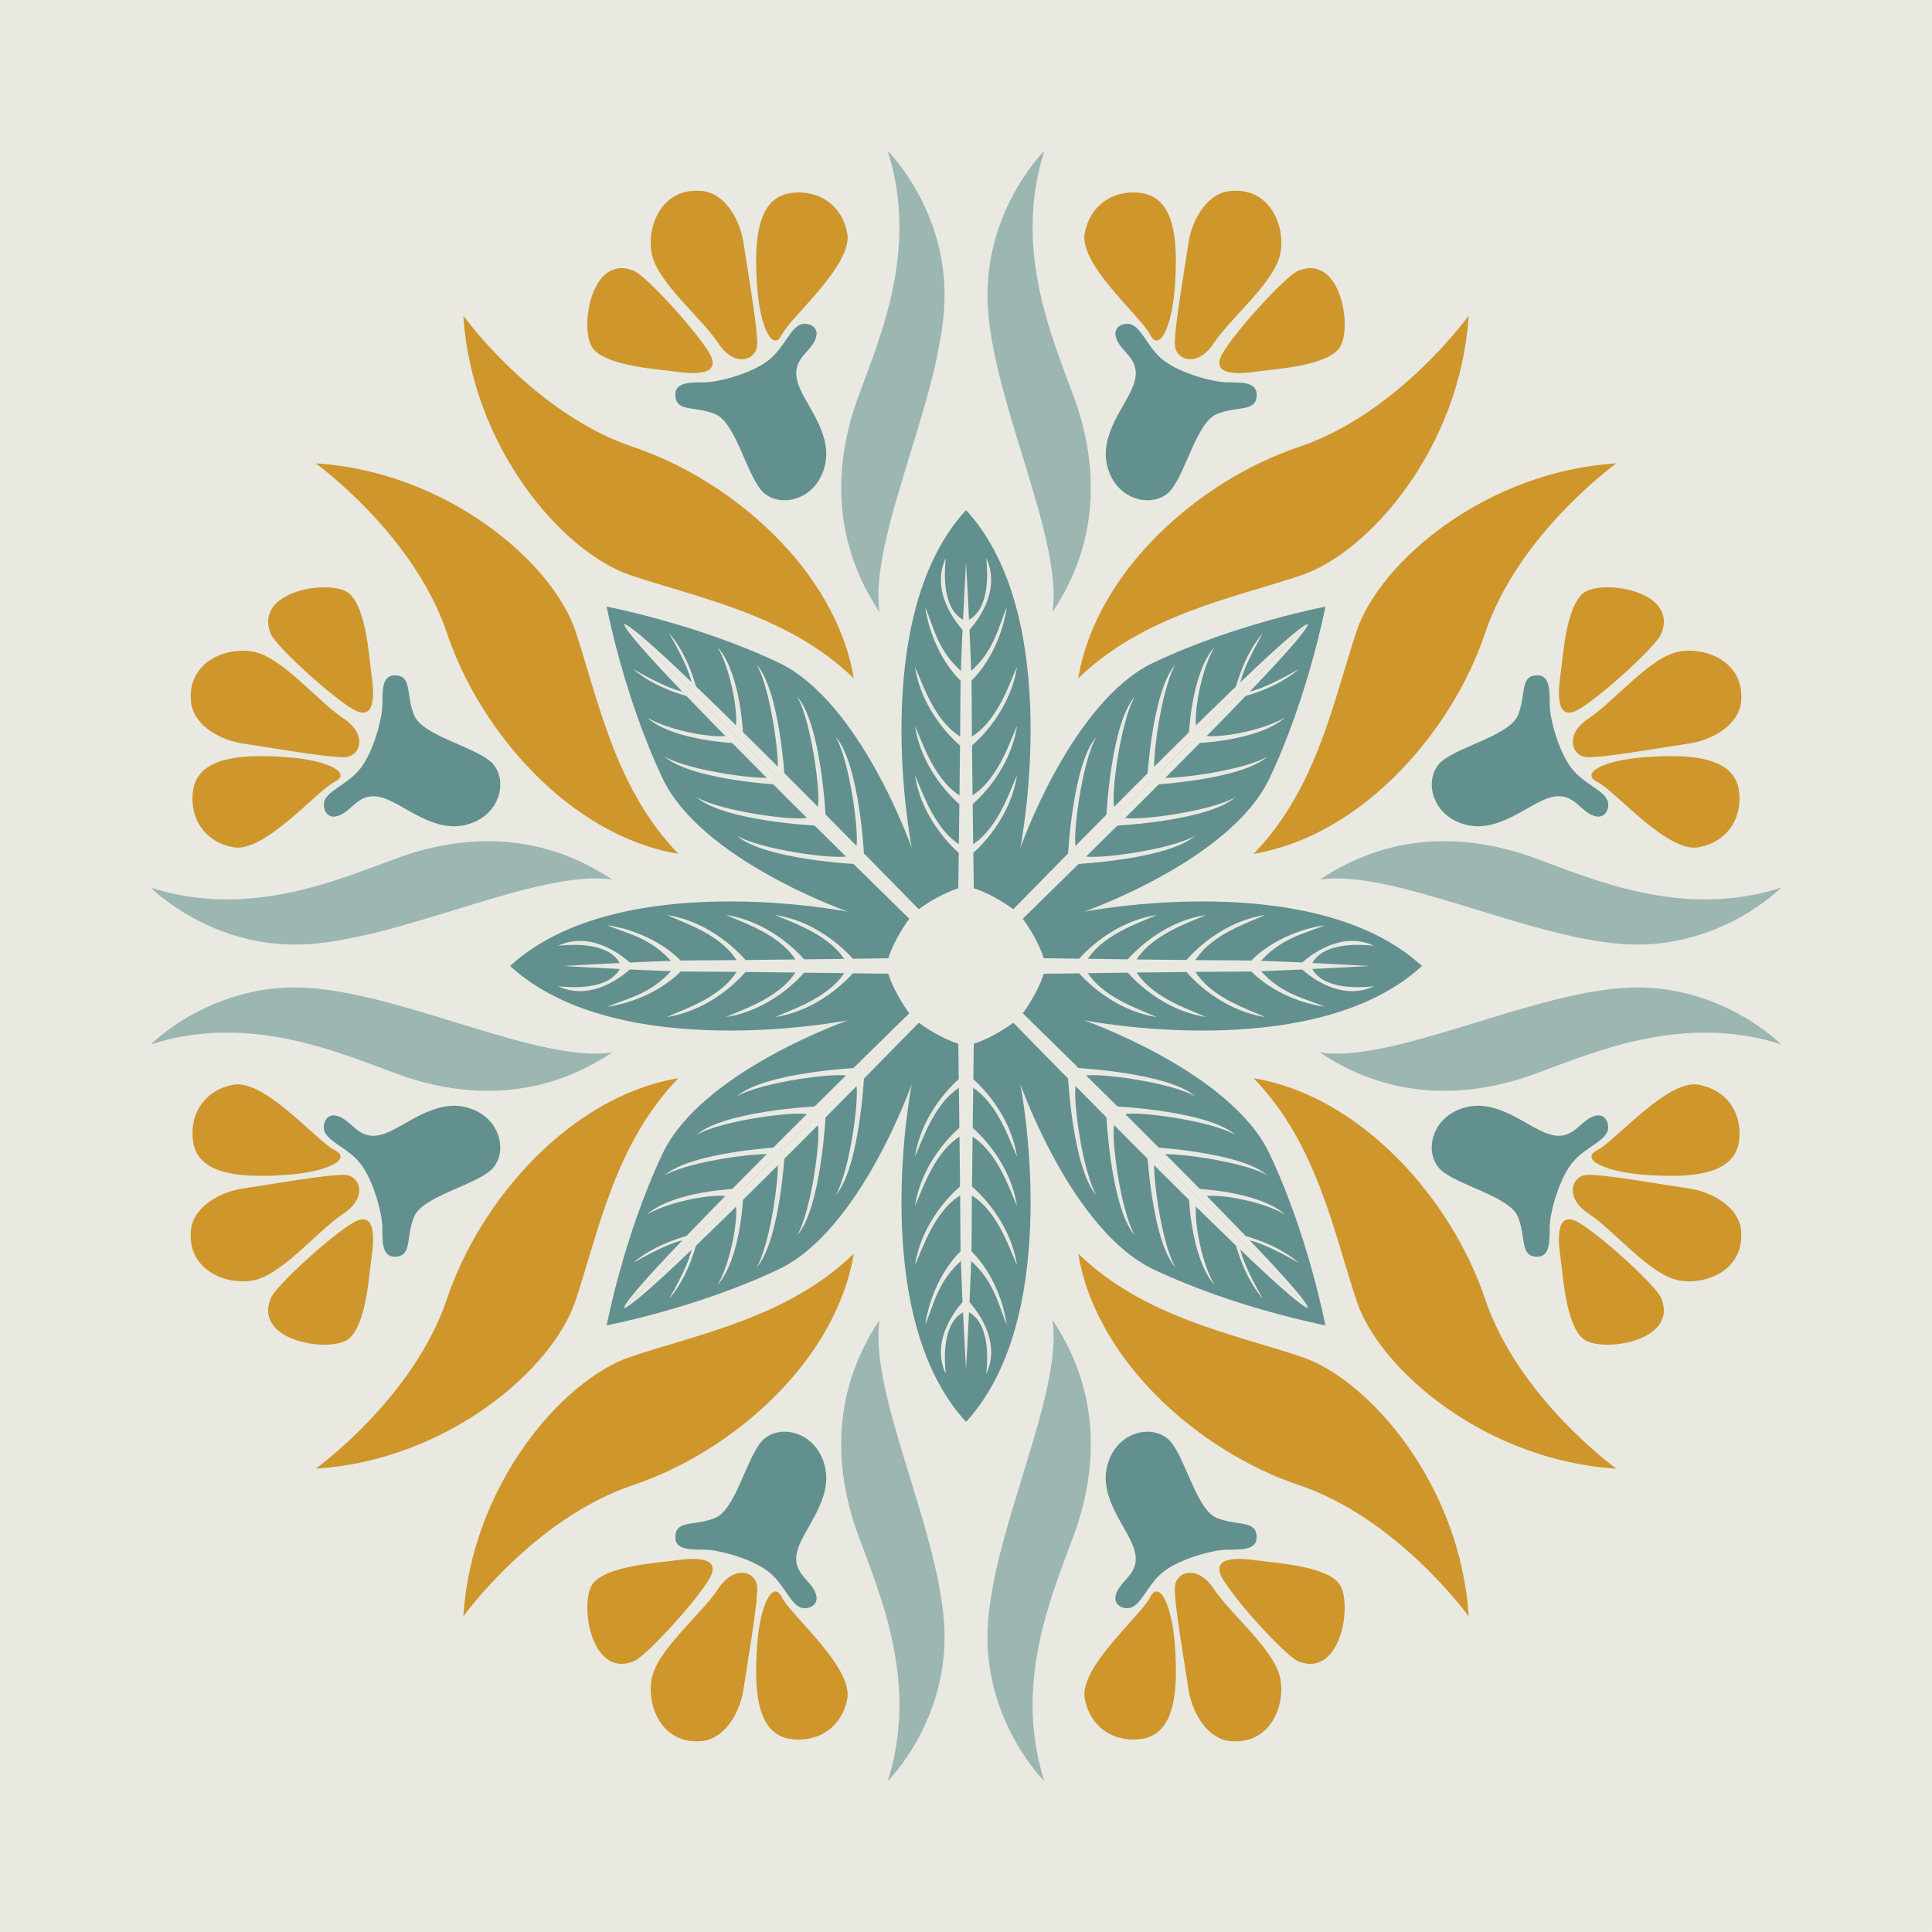<?xml version="1.0" encoding="UTF-8"?><svg id="Layer_2" xmlns="http://www.w3.org/2000/svg" viewBox="0 0 540 540"><defs><style>.cls-1{fill:#e9e9e2;}.cls-2{fill:#9cb6b2;}.cls-3{fill:#cf962b;}.cls-4{fill:#62908e;}</style></defs><g id="OBJECTS"><g id="g8816"><path id="path8780" class="cls-1" d="M270.01,270.01L540,0H270s0,270.01,0,270.01Zm0,0L540,0V270s-270.01,0-270.01,0Zm0,0L0,0V270s270.01,0,270.01,0Zm0,0L0,0H270s0,270.01,0,270.01Zm0,0L0,540H270s0-270.01,0-270.01Zm0,0L0,540V270s270.01,0,270.01,0Zm0,0l270.01,270V270s-270.01,0-270.01,0Zm0,0l270,270.01H270s0-270.01,0-270.01Z"/><path id="path8782" class="cls-3" d="M319.89,54.1c-7.56-1.46-15.04,2.36-16.7,11.09-1.67,8.73,15.75,23.31,18.26,28.34,2.51,5.03,6.09-1.97,6.91-13.19s.59-24.19-8.47-26.23Zm166.01,166.01c1.46,7.56-2.36,15.04-11.09,16.7-8.73,1.67-23.31-15.75-28.34-18.26-5.03-2.51,1.97-6.09,13.19-6.91,11.23-.82,24.19-.58,26.23,8.47Zm-431.81,0c-1.46,7.56,2.36,15.04,11.09,16.7,8.73,1.67,23.31-15.75,28.34-18.26,5.03-2.51-1.97-6.09-13.19-6.91s-24.19-.58-26.23,8.47ZM220.11,54.1c7.56-1.46,15.04,2.36,16.7,11.09,1.67,8.73-15.75,23.31-18.26,28.34-2.51,5.03-6.09-1.97-6.91-13.19-.82-11.23-.58-24.19,8.47-26.23Zm0,431.81c7.56,1.46,15.04-2.36,16.7-11.09,1.67-8.73-15.75-23.31-18.26-28.34-2.51-5.03-6.09,1.97-6.91,13.19-.82,11.23-.58,24.19,8.47,26.23h0ZM54.1,319.89c-1.46-7.56,2.36-15.04,11.09-16.7,8.73-1.67,23.31,15.75,28.34,18.26,5.03,2.51-1.97,6.09-13.19,6.91-11.23,.82-24.19,.58-26.23-8.47h0Zm431.81,0c1.46-7.56-2.36-15.04-11.09-16.7-8.73-1.67-23.31,15.75-28.34,18.26-5.03,2.51,1.97,6.09,13.19,6.91,11.23,.82,24.19,.59,26.23-8.47h0Zm-166.01,166.01c-7.56,1.46-15.04-2.36-16.7-11.09-1.67-8.73,15.75-23.31,18.26-28.34,2.51-5.03,6.09,1.97,6.91,13.19,.82,11.23,.59,24.19-8.47,26.23h0Z"/><path id="path8784" class="cls-3" d="M342.95,53.49c-6.15,1.27-9.9,8.52-10.75,14.36-.85,5.85-4.14,24.5-3.81,28.69,.32,4.19,6.35,6.31,10.92-.68,4.57-7,17.27-17.15,18.61-25.32,1.34-8.17-3.55-18.81-14.97-17.05Zm143.57,143.57c-1.27,6.15-8.52,9.9-14.36,10.75-5.85,.84-24.5,4.14-28.69,3.81-4.19-.32-6.31-6.35,.68-10.92,7-4.57,17.15-17.27,25.32-18.61,8.17-1.34,18.81,3.55,17.05,14.97Zm-433.02,0c1.27,6.15,8.52,9.9,14.36,10.75,5.85,.84,24.5,4.14,28.69,3.81,4.19-.32,6.31-6.35-.68-10.92s-17.15-17.27-25.32-18.61c-8.17-1.34-18.81,3.55-17.05,14.97ZM197.06,53.49c6.15,1.27,9.9,8.52,10.75,14.36,.84,5.85,4.14,24.5,3.81,28.69-.32,4.19-6.35,6.31-10.92-.68-4.57-7-17.27-17.15-18.61-25.32-1.34-8.17,3.55-18.81,14.97-17.05Zm0,433.02c6.15-1.27,9.9-8.52,10.75-14.36,.84-5.85,4.14-24.5,3.81-28.69-.32-4.19-6.35-6.31-10.92,.68s-17.27,17.15-18.61,25.32,3.55,18.81,14.97,17.05h0ZM53.49,342.95c1.27-6.15,8.52-9.9,14.36-10.75,5.85-.84,24.5-4.14,28.69-3.81,4.19,.32,6.31,6.35-.68,10.92-7,4.57-17.15,17.27-25.32,18.61-8.17,1.34-18.81-3.55-17.05-14.97h0Zm433.02,0c-1.27-6.15-8.52-9.9-14.36-10.75-5.85-.84-24.5-4.14-28.69-3.81-4.19,.32-6.31,6.35,.68,10.92,7,4.57,17.15,17.27,25.32,18.61,8.17,1.34,18.81-3.55,17.05-14.97h0Zm-143.57,143.57c-6.15-1.27-9.9-8.52-10.75-14.36-.85-5.85-4.14-24.5-3.81-28.69,.32-4.19,6.35-6.31,10.92,.68,4.57,7,17.27,17.15,18.61,25.32,1.34,8.17-3.55,18.81-14.97,17.05h0Z"/><path id="path8786" class="cls-3" d="M363.07,75.59c-3.62,1.13-20.26,19.74-21.97,24.42-1.71,4.68,4.48,4.66,9.99,3.88,5.5-.78,19-1.52,23.07-6.35,4.07-4.83,.93-26.6-11.09-21.95Zm101.34,101.34c-1.13,3.62-19.74,20.26-24.42,21.97-4.68,1.71-4.66-4.49-3.88-9.99s1.52-19,6.35-23.07c4.83-4.07,26.6-.93,21.95,11.09Zm-388.82,0c1.13,3.62,19.74,20.26,24.42,21.97,4.68,1.71,4.66-4.49,3.88-9.99s-1.52-19-6.35-23.07c-4.83-4.07-26.6-.93-21.95,11.09Zm101.34-101.34c3.62,1.13,20.26,19.74,21.97,24.42,1.71,4.68-4.49,4.66-9.99,3.88-5.5-.78-19-1.52-23.07-6.35-4.07-4.83-.93-26.6,11.09-21.95Zm0,388.82c3.62-1.13,20.26-19.74,21.97-24.42s-4.49-4.66-9.99-3.88-19,1.52-23.07,6.35c-4.07,4.83-.93,26.6,11.09,21.95Zm-101.34-101.34c1.13-3.62,19.74-20.26,24.42-21.97,4.68-1.71,4.66,4.49,3.88,9.99-.78,5.5-1.52,19-6.35,23.07-4.83,4.07-26.6,.93-21.95-11.09Zm388.82,0c-1.13-3.62-19.74-20.26-24.42-21.97-4.68-1.71-4.66,4.49-3.88,9.99,.78,5.5,1.52,19,6.35,23.07,4.83,4.07,26.6,.93,21.95-11.09Zm-101.34,101.34c-3.62-1.13-20.26-19.74-21.97-24.42s4.48-4.66,9.99-3.88,19,1.52,23.07,6.35c4.07,4.83,.93,26.6-11.09,21.95Z"/><path id="path8788" class="cls-4" d="M315.24,90.5c-1.8-.1-4.7,1.23-2.93,4.81,1.78,3.59,6.61,5.46,4.72,11.64-1.88,6.18-10.25,14.48-7.37,23.99,2.88,9.51,13.22,11.07,17.48,6.18,4.27-4.89,7.32-19.02,12.91-21.36,5.59-2.34,10.79-.55,11.18-4.93,.39-4.38-4.66-3.86-8.51-3.98-3.86-.12-12.72-2.46-17.46-6.1-4.74-3.64-6.37-10.12-10.03-10.25h0Zm134.27,134.27c.1,1.8-1.23,4.7-4.81,2.92-3.59-1.78-5.46-6.61-11.64-4.72-6.18,1.88-14.48,10.25-23.99,7.37-9.51-2.88-11.07-13.22-6.18-17.48,4.89-4.27,19.02-7.32,21.36-12.91,2.34-5.59,.55-10.79,4.93-11.18s3.86,4.66,3.98,8.51c.12,3.86,2.46,12.72,6.1,17.46,3.64,4.74,10.12,6.37,10.25,10.03h0Zm-359,0c-.1,1.8,1.23,4.7,4.81,2.93,3.59-1.78,5.46-6.61,11.64-4.72,6.18,1.88,14.48,10.25,23.99,7.37,9.51-2.88,11.07-13.22,6.18-17.48-4.89-4.27-19.02-7.32-21.36-12.91-2.34-5.59-.55-10.79-4.93-11.18s-3.86,4.66-3.98,8.51-2.46,12.72-6.1,17.46c-3.64,4.74-10.11,6.37-10.25,10.03h0ZM224.77,90.5c1.8-.1,4.7,1.23,2.92,4.81-1.78,3.59-6.61,5.46-4.72,11.64,1.89,6.18,10.25,14.48,7.37,23.99-2.88,9.51-13.22,11.07-17.48,6.18-4.27-4.89-7.32-19.02-12.91-21.36-5.59-2.34-10.79-.55-11.18-4.93-.39-4.38,4.66-3.86,8.51-3.98,3.86-.12,12.72-2.46,17.46-6.1,4.74-3.64,6.37-10.12,10.03-10.25h0Zm0,359c1.8,.1,4.7-1.23,2.92-4.81-1.78-3.59-6.61-5.46-4.72-11.64,1.89-6.18,10.25-14.48,7.37-23.99-2.88-9.51-13.22-11.07-17.48-6.18-4.27,4.89-7.32,19.02-12.91,21.36s-10.79,.55-11.18,4.93,4.66,3.86,8.51,3.98c3.86,.12,12.72,2.46,17.46,6.1,4.74,3.64,6.37,10.12,10.03,10.25h0ZM90.5,315.23c-.1-1.8,1.23-4.7,4.81-2.92,3.59,1.78,5.46,6.61,11.64,4.72,6.18-1.88,14.48-10.25,23.99-7.37,9.51,2.88,11.07,13.22,6.18,17.48-4.89,4.27-19.02,7.32-21.36,12.91-2.34,5.59-.55,10.79-4.93,11.18s-3.86-4.66-3.98-8.51c-.12-3.86-2.46-12.72-6.1-17.46-3.64-4.74-10.12-6.37-10.25-10.03h0Zm359,0c.1-1.8-1.23-4.7-4.81-2.92-3.59,1.78-5.46,6.61-11.64,4.72-6.18-1.88-14.48-10.25-23.99-7.37-9.51,2.88-11.07,13.22-6.18,17.48,4.89,4.27,19.02,7.32,21.36,12.91,2.34,5.59,.55,10.79,4.93,11.18s3.86-4.66,3.98-8.51c.12-3.86,2.46-12.72,6.1-17.46,3.64-4.74,10.12-6.37,10.25-10.03h0Zm-134.27,134.27c-1.8,.1-4.7-1.23-2.93-4.81,1.78-3.59,6.61-5.46,4.72-11.64-1.88-6.18-10.25-14.48-7.37-23.99,2.88-9.51,13.22-11.07,17.48-6.18,4.27,4.89,7.32,19.02,12.91,21.36s10.79,.55,11.18,4.93c.39,4.39-4.66,3.86-8.51,3.98-3.86,.12-12.72,2.46-17.46,6.1-4.74,3.64-6.37,10.12-10.03,10.25h0Z"/><path id="path8790" class="cls-4" d="M270.01,142.58v14.74c.02,.28,1.6,27.83,1.57,36.88-.03,8.6,.53,49.34,.59,54.07,3.49,1.08,7.9,3.52,11.05,5.87,2.74-2.75,76.66-78.75,82.42-79.78l4.81-4.8s-25.13,4.77-48.05,15.65c-22.92,10.89-37.23,51.85-37.23,51.85,0,0,12.69-64.2-15.16-94.49h0Zm95.63,31.78l-80.94,80.93s0,0,0,0l80.93-80.94Zm31.79,95.64h-14.74c-.28-.02-27.83-1.6-36.88-1.57-8.6,.03-49.34-.53-54.07-.59-1.08-3.49-3.52-7.9-5.87-11.05,2.75-2.74,78.75-76.66,79.78-82.42l4.8-4.81s-4.77,25.13-15.65,48.05c-10.89,22.92-51.85,37.23-51.85,37.23,0,0,64.2-12.69,94.49,15.16h0Zm-31.78-95.63l-80.93,80.94s0,0,0,0l80.94-80.93Zm-223.06,95.63h14.74c.28-.02,27.83-1.6,36.88-1.57,8.6,.03,49.34-.53,54.07-.59,1.08-3.49,3.52-7.9,5.87-11.05-2.75-2.74-78.75-76.66-79.78-82.42l-4.8-4.81s4.77,25.13,15.65,48.05c10.89,22.92,51.85,37.23,51.85,37.23,0,0-64.2-12.69-94.49,15.16h0Zm31.78-95.63l80.93,80.94s0,0,0,0l-80.94-80.93Zm95.64-31.79v14.74c-.02,.28-1.6,27.83-1.57,36.88,.03,8.6-.53,49.34-.59,54.07-3.49,1.08-7.9,3.52-11.05,5.87-2.74-2.75-76.66-78.75-82.42-79.78l-4.81-4.8s25.13,4.77,48.05,15.65c22.92,10.89,37.23,51.85,37.23,51.85,0,0-12.69-64.2,15.16-94.49h0Zm-95.63,31.78l80.94,80.93s0,0,0,0l-80.93-80.94Zm95.63,223.06v-14.74c-.02-.28-1.6-27.83-1.57-36.88,.03-8.6-.53-49.34-.59-54.07-3.49-1.08-7.9-3.52-11.05-5.87-2.74,2.75-76.66,78.75-82.42,79.78l-4.81,4.8s25.13-4.77,48.05-15.65c22.92-10.89,37.23-51.85,37.23-51.85,0,0-12.69,64.2,15.16,94.49h0Zm-95.63-31.78l80.94-80.93s0,0,0,0l-80.93,80.94Zm-31.79-95.64h14.74c.28,.02,27.83,1.6,36.88,1.57,8.6-.03,49.34,.53,54.07,.59,1.08,3.49,3.52,7.9,5.87,11.05-2.75,2.74-78.75,76.66-79.78,82.42l-4.8,4.81s4.77-25.13,15.65-48.05c10.89-22.92,51.85-37.23,51.85-37.23,0,0-64.2,12.69-94.49-15.16h0Zm31.78,95.63l80.93-80.94s0,0,0,0l-80.94,80.93Zm223.06-95.63h-14.74c-.28,.02-27.83,1.6-36.88,1.57-8.6-.03-49.34,.53-54.07,.59-1.08,3.49-3.52,7.9-5.87,11.05,2.75,2.74,78.75,76.66,79.78,82.42l4.8,4.81s-4.77-25.13-15.65-48.05c-10.89-22.92-51.85-37.23-51.85-37.23,0,0,64.2,12.69,94.49-15.16h0Zm-31.78,95.63l-80.93-80.94s0,0,0,0l80.94,80.93Zm-95.64,31.79v-14.74c.02-.28,1.6-27.83,1.57-36.88-.03-8.6,.53-49.34,.59-54.07,3.49-1.08,7.9-3.52,11.05-5.87,2.74,2.75,76.66,78.75,82.42,79.78l4.81,4.8s-25.13-4.77-48.05-15.65c-22.92-10.89-37.23-51.85-37.23-51.85,0,0,12.69,64.2-15.16,94.49h0Zm95.63-31.78l-80.94-80.93s0,0,0,0l80.93,80.94Z"/><path id="path8792" class="cls-1" d="M298.49,239.34s1.25-25.78,7.95-33.4c-4.08,7.06-6.72,27.95-5.72,30.94-.84,2.12-2.23,2.46-2.23,2.46h0Zm2.18,2.18s25.77-1.25,33.4-7.95c-7.06,4.08-27.95,6.72-30.94,5.72-2.12,.85-2.46,2.23-2.46,2.23h0Zm-61.33,0s-25.78-1.25-33.4-7.95c7.06,4.08,27.95,6.72,30.94,5.72,2.12,.84,2.46,2.23,2.46,2.23Zm2.18-2.18s-1.25-25.78-7.95-33.4c4.08,7.06,6.72,27.95,5.72,30.94,.85,2.12,2.23,2.46,2.23,2.46Zm0,61.33s-1.25,25.77-7.95,33.4c4.08-7.06,6.72-27.95,5.72-30.94,.85-2.12,2.23-2.46,2.23-2.46h0Zm-2.18-2.18s-25.78,1.25-33.4,7.95c7.06-4.08,27.95-6.72,30.94-5.72,2.12-.84,2.46-2.23,2.46-2.23h0Zm61.33,0s25.77,1.25,33.4,7.95c-7.06-4.08-27.95-6.72-30.94-5.72-2.12-.84-2.46-2.23-2.46-2.23Zm-2.18,2.18s1.25,25.77,7.95,33.4c-4.08-7.06-6.72-27.95-5.72-30.94-.84-2.12-2.23-2.46-2.23-2.46Z"/><path id="path8794" class="cls-1" d="M309.23,228.1s1.25-25.78,7.95-33.4c-4.08,7.06-6.72,27.95-5.72,30.94-.85,2.12-2.23,2.46-2.23,2.46h0Zm2.67,2.67s25.78-1.25,33.4-7.95c-7.06,4.08-27.95,6.72-30.94,5.72-2.12,.84-2.46,2.23-2.46,2.23h0Zm-83.81,0s-25.77-1.25-33.4-7.95c7.06,4.08,27.95,6.72,30.94,5.72,2.12,.84,2.46,2.23,2.46,2.23h0Zm2.67-2.67s-1.25-25.78-7.95-33.4c4.08,7.06,6.72,27.95,5.72,30.94,.84,2.12,2.23,2.46,2.23,2.46h0Zm0,83.81s-1.25,25.78-7.95,33.4c4.08-7.06,6.72-27.95,5.72-30.94,.84-2.12,2.23-2.46,2.23-2.46h0Zm-2.67-2.67s-25.77,1.25-33.4,7.95c7.06-4.08,27.95-6.72,30.94-5.72,2.12-.84,2.46-2.23,2.46-2.23h0Zm83.81,0s25.78,1.25,33.4,7.95c-7.06-4.08-27.95-6.72-30.94-5.72-2.12-.84-2.46-2.23-2.46-2.23h0Zm-2.67,2.67s1.25,25.78,7.95,33.4c-4.08-7.06-6.72-27.95-5.72-30.94-.85-2.12-2.23-2.46-2.23-2.46h0Z"/><path id="path8796" class="cls-1" d="M320.56,219.16s1.25-25.78,7.95-33.4c-4.08,7.06-6.72,27.95-5.72,30.94-.84,2.12-2.23,2.46-2.23,2.46h0Zm.28,.28s25.78-1.25,33.4-7.95c-7.06,4.08-27.95,6.72-30.94,5.72-2.12,.84-2.46,2.23-2.46,2.23h0Zm-101.68,0s-25.77-1.25-33.4-7.95c7.06,4.08,27.95,6.72,30.94,5.72,2.12,.84,2.46,2.23,2.46,2.23Zm.28-.28s-1.25-25.78-7.95-33.4c4.08,7.06,6.72,27.95,5.72,30.94,.85,2.12,2.23,2.46,2.23,2.46Zm0,101.68s-1.25,25.78-7.95,33.4c4.08-7.06,6.72-27.95,5.72-30.94,.85-2.12,2.23-2.46,2.23-2.46Zm-.28-.28s-25.77,1.25-33.4,7.95c7.06-4.08,27.95-6.72,30.94-5.72,2.12-.84,2.46-2.23,2.46-2.23Zm101.68,0s25.78,1.25,33.4,7.95c-7.06-4.08-27.95-6.72-30.94-5.72-2.12-.84-2.46-2.23-2.46-2.23h0Zm-.28,.28s1.25,25.78,7.95,33.4c-4.08-7.06-6.72-27.95-5.72-30.94-.84-2.12-2.23-2.46-2.23-2.46h0Z"/><path id="path8798" class="cls-1" d="M332.25,206.21s.49-17.75,7.19-25.37c-4.08,7.06-5.96,19.92-4.96,22.91-.85,2.12-2.23,2.46-2.23,2.46Zm1.54,1.54s17.75-.49,25.37-7.19c-7.06,4.08-19.92,5.96-22.91,4.96-2.12,.85-2.46,2.23-2.46,2.23Zm-127.58,0s-17.75-.49-25.37-7.19c7.06,4.08,19.92,5.96,22.91,4.96,2.12,.85,2.46,2.23,2.46,2.23Zm1.54-1.54s-.49-17.75-7.19-25.37c4.08,7.06,5.96,19.92,4.96,22.91,.84,2.12,2.23,2.46,2.23,2.46Zm0,127.58s-.49,17.75-7.19,25.37c4.08-7.06,5.96-19.92,4.96-22.91,.84-2.12,2.23-2.46,2.23-2.46Zm-1.54-1.54s-17.75,.49-25.37,7.19c7.06-4.08,19.92-5.96,22.91-4.96,2.12-.85,2.46-2.23,2.46-2.23Zm127.58,0s17.75,.49,25.37,7.19c-7.06-4.08-19.92-5.96-22.91-4.96-2.12-.85-2.46-2.23-2.46-2.23Zm-1.54,1.54s.49,17.75,7.19,25.37c-4.08-7.06-5.96-19.92-4.96-22.91-.85-2.12-2.23-2.46-2.23-2.46Z"/><path id="path8800" class="cls-1" d="M344.34,196.67s1.92-12.03,8.62-19.65c-4.08,7.06-7.39,14.2-6.39,17.19-.85,2.12-2.23,2.46-2.23,2.46Zm-1.01-1.01s12.03-1.92,19.65-8.62c-7.06,4.08-14.2,7.39-17.19,6.39-2.12,.84-2.46,2.23-2.46,2.23Zm-146.66,0s-12.03-1.92-19.65-8.62c7.06,4.08,14.2,7.39,17.19,6.39,2.12,.84,2.46,2.23,2.46,2.23Zm-1.01,1.01s-1.92-12.03-8.62-19.65c4.08,7.06,7.39,14.2,6.39,17.19,.85,2.12,2.23,2.46,2.23,2.46Zm0,146.66s-1.92,12.03-8.62,19.65c4.08-7.06,7.39-14.2,6.39-17.19,.85-2.12,2.23-2.46,2.23-2.46Zm1.01,1.01s-12.03,1.92-19.65,8.62c7.06-4.08,14.2-7.39,17.19-6.39,2.12-.84,2.46-2.23,2.46-2.23Zm146.66,0s12.03,1.92,19.65,8.62c-7.06-4.08-14.2-7.39-17.19-6.39-2.12-.84-2.46-2.23-2.46-2.23Zm1.01-1.01s1.92,12.03,8.62,19.65c-4.08-7.06-7.39-14.2-6.39-17.19-.85-2.12-2.23-2.46-2.23-2.46Z"/><path id="path8802" class="cls-1" d="M271.21,239.08s10.88-8.5,13.05-22.39c-2.22,4.84-5.62,15.89-13.68,20.11,.75,1.39,.63,2.29,.63,2.29Zm29.71,29.71s8.5-10.88,22.39-13.05c-4.84,2.22-15.89,5.62-20.11,13.68-1.39-.75-2.29-.63-2.29-.63Zm-61.85,0s-8.5-10.88-22.39-13.05c4.84,2.22,15.89,5.62,20.11,13.68,1.39-.75,2.29-.63,2.29-.63Zm29.71-29.71s-10.88-8.5-13.05-22.39c2.22,4.84,5.62,15.89,13.68,20.11-.75,1.39-.63,2.29-.63,2.29Zm0,61.85s-10.88,8.5-13.05,22.39c2.22-4.84,5.62-15.89,13.68-20.11-.75-1.39-.63-2.29-.63-2.29Zm-29.71-29.71s-8.5,10.88-22.39,13.05c4.84-2.22,15.89-5.62,20.11-13.68,1.39,.75,2.29,.63,2.29,.63Zm61.85,0s8.5,10.88,22.39,13.05c-4.84-2.22-15.89-5.62-20.11-13.68-1.39,.75-2.29,.63-2.29,.63Zm-29.71,29.71s10.88,8.5,13.05,22.39c-2.22-4.84-5.62-15.89-13.68-20.11,.75-1.39,.63-2.29,.63-2.29Z"/><path id="path8804" class="cls-1" d="M271.21,225.32s10.88-8.5,13.05-22.39c-2.22,4.84-5.62,15.89-13.68,20.11,.75,1.39,.63,2.29,.63,2.29Zm43.47,43.47s8.5-10.88,22.39-13.05c-4.84,2.22-15.89,5.62-20.11,13.68-1.39-.75-2.29-.63-2.29-.63Zm-89.36,0s-8.5-10.88-22.39-13.05c4.84,2.22,15.89,5.62,20.11,13.68,1.39-.75,2.29-.63,2.29-.63Zm43.47-43.47s-10.88-8.5-13.05-22.39c2.22,4.84,5.62,15.89,13.68,20.11-.75,1.39-.63,2.29-.63,2.29Zm0,89.36s-10.88,8.5-13.05,22.39c2.22-4.84,5.62-15.89,13.68-20.11-.75-1.39-.63-2.29-.63-2.29Zm-43.47-43.47s-8.5,10.88-22.39,13.05c4.84-2.22,15.89-5.62,20.11-13.68,1.39,.75,2.29,.63,2.29,.63Zm89.36,0s8.5,10.88,22.39,13.05c-4.84-2.22-15.89-5.62-20.11-13.68-1.39,.75-2.29,.63-2.29,.63Zm-43.47,43.47s10.88,8.5,13.05,22.39c-2.22-4.84-5.62-15.89-13.68-20.11,.75-1.39,.63-2.29,.63-2.29Z"/><path id="path8806" class="cls-1" d="M271.21,208.76s10.88-8.5,13.05-22.39c-2.22,4.84-5.62,15.89-13.68,20.11,.75,1.39,.63,2.29,.63,2.29Zm60.03,60.03s8.5-10.88,22.39-13.05c-4.84,2.22-15.89,5.62-20.11,13.68-1.39-.75-2.29-.63-2.29-.63Zm-122.49,0s-8.5-10.88-22.39-13.05c4.84,2.22,15.89,5.62,20.11,13.68,1.39-.75,2.29-.63,2.29-.63Zm60.03-60.03s-10.88-8.5-13.05-22.39c2.22,4.84,5.62,15.89,13.68,20.11-.75,1.39-.63,2.29-.63,2.29Zm0,122.49s-10.88,8.5-13.05,22.39c2.22-4.84,5.62-15.89,13.68-20.11-.75-1.39-.63-2.29-.63-2.29Zm-60.03-60.03s-8.5,10.88-22.39,13.05c4.84-2.22,15.89-5.62,20.11-13.68,1.39,.75,2.29,.63,2.29,.63Zm122.49,0s8.5,10.88,22.39,13.05c-4.84-2.22-15.89-5.62-20.11-13.68-1.39,.75-2.29,.63-2.29,.63Zm-60.03,60.03s10.88,8.5,13.05,22.39c-2.22-4.84-5.62-15.89-13.68-20.11,.75-1.39,.63-2.29,.63-2.29Z"/><path id="path8808" class="cls-1" d="M271.21,190.54s8.01-6.88,10.19-20.77c-2.22,4.84-3.36,12.43-10.82,18.48,.75,1.39,.63,2.29,.63,2.29Zm78.25,78.25s6.88-8.01,20.77-10.19c-4.84,2.22-12.43,3.36-18.48,10.82-1.39-.75-2.29-.63-2.29-.63Zm-158.92,0s-6.88-8.01-20.77-10.19c4.84,2.22,12.43,3.36,18.48,10.82,1.39-.75,2.29-.63,2.29-.63Zm78.25-78.25s-8.01-6.88-10.19-20.77c2.22,4.84,3.36,12.43,10.82,18.48-.75,1.39-.63,2.29-.63,2.29Zm0,158.92s-8.01,6.88-10.19,20.77c2.22-4.84,3.36-12.43,10.82-18.48-.75-1.39-.63-2.29-.63-2.29Zm-78.25-78.25s-6.88,8.01-20.77,10.19c4.84-2.22,12.43-3.36,18.48-10.82,1.39,.75,2.29,.63,2.29,.63Zm158.92,0s6.88,8.01,20.77,10.19c-4.84-2.22-12.43-3.36-18.48-10.82-1.39,.75-2.29,.63-2.29,.63Zm-78.25,78.25s8.01,6.88,10.19,20.77c-2.22-4.84-3.36-12.43-10.82-18.48,.75-1.39,.63-2.29,.63-2.29Z"/><path id="path8810" class="cls-1" d="M270.37,176.68s10.29-10.05,5.29-20.69c.32,3.08,1.34,14.09-5.07,17.36,0,1.87-.22,3.34-.22,3.34Zm92.96,92.96s10.05-10.29,20.69-5.29c-3.08-.32-14.09-1.34-17.36,5.07-1.87,0-3.34,.22-3.34,.22Zm-186.65,0s-10.05-10.29-20.69-5.29c3.08-.32,14.09-1.34,17.36,5.07,1.87,0,3.34,.22,3.34,.22Zm92.96-92.96s-10.29-10.05-5.29-20.69c-.32,3.08-1.34,14.09,5.07,17.36,0,1.87,.22,3.34,.22,3.34Zm0,186.65s-10.29,10.05-5.29,20.69c-.32-3.08-1.34-14.09,5.07-17.36,0-1.87,.22-3.34,.22-3.34Zm-92.96-92.96s-10.05,10.29-20.69,5.29c3.08,.32,14.09,1.34,17.36-5.07,1.87,0,3.34-.22,3.34-.22Zm186.65,0s10.05,10.29,20.69,5.29c-3.08,.32-14.09,1.34-17.36-5.07-1.87,0-3.34-.22-3.34-.22h0Zm-92.96,92.96s10.29,10.05,5.29,20.69c.32-3.08,1.34-14.09-5.07-17.36,0-1.87-.22-3.34-.22-3.34h0Z"/><path id="path8812" class="cls-3" d="M410.5,88.23s-19.67,27.37-47.49,36.71c-27.82,9.34-56.66,34.67-61.65,64.69,18.32-17.81,43.23-22.41,62.35-28.83,19.12-6.42,44.49-35.91,46.79-72.57Zm41.28,41.28s-27.37,19.67-36.71,47.49c-9.34,27.82-34.67,56.66-64.69,61.65,17.81-18.32,22.41-43.23,28.83-62.35,6.42-19.12,35.91-44.49,72.57-46.79Zm-363.55,0s27.37,19.67,36.71,47.49c9.34,27.82,34.67,56.66,64.69,61.65-17.81-18.32-22.41-43.23-28.83-62.35-6.42-19.12-35.91-44.49-72.57-46.79Zm41.28-41.28s19.67,27.37,47.49,36.71c27.82,9.34,56.65,34.67,61.65,64.69-18.32-17.81-43.23-22.41-62.35-28.83-19.12-6.42-44.49-35.91-46.79-72.57Zm0,363.55s19.67-27.37,47.49-36.71c27.82-9.34,56.65-34.67,61.65-64.69-18.32,17.81-43.23,22.41-62.35,28.83-19.12,6.42-44.49,35.91-46.79,72.57h0Zm-41.28-41.28s27.37-19.67,36.71-47.49c9.34-27.82,34.67-56.66,64.69-61.65-17.81,18.32-22.41,43.23-28.83,62.35-6.42,19.12-35.91,44.49-72.57,46.79h0Zm363.55,0s-27.37-19.67-36.71-47.49c-9.34-27.82-34.67-56.66-64.69-61.65,17.81,18.32,22.41,43.23,28.83,62.35,6.42,19.12,35.91,44.49,72.57,46.79h0Zm-41.28,41.28s-19.67-27.37-47.49-36.71c-27.82-9.34-56.65-34.67-61.65-64.69,18.32,17.81,43.23,22.41,62.35,28.83,19.12,6.42,44.49,35.91,46.79,72.57h0Z"/><path id="path8814" class="cls-2" d="M291.89,42.19s-17.77,17.46-15.73,44.59c2.04,27.13,20.93,64,18.03,84.27,14.3-21.4,12.05-43.38,6.02-59.91-6.02-16.53-17.12-41.4-8.32-68.95Zm205.93,205.93s-17.46,17.77-44.59,15.73c-27.13-2.04-64-20.93-84.27-18.03,21.4-14.3,43.38-12.05,59.91-6.02,16.53,6.02,41.4,17.12,68.95,8.32h0Zm-455.63,0s17.46,17.77,44.59,15.73c27.13-2.04,64-20.93,84.27-18.03-21.4-14.3-43.38-12.05-59.91-6.02-16.53,6.02-41.4,17.12-68.95,8.32h0ZM248.12,42.19s17.77,17.46,15.73,44.59c-2.04,27.13-20.93,64-18.03,84.27-14.3-21.4-12.05-43.38-6.02-59.91,6.02-16.53,17.12-41.4,8.32-68.95Zm0,455.63s17.77-17.46,15.73-44.59c-2.04-27.13-20.93-64-18.03-84.27-14.3,21.4-12.05,43.38-6.02,59.91s17.12,41.4,8.32,68.95h0ZM42.19,291.89s17.46-17.77,44.59-15.73c27.13,2.04,64,20.93,84.27,18.03-21.4,14.3-43.38,12.05-59.91,6.02-16.53-6.02-41.4-17.12-68.95-8.32Zm455.63,0s-17.46-17.77-44.59-15.73c-27.13,2.04-64,20.93-84.27,18.03,21.4,14.3,43.38,12.05,59.91,6.02,16.53-6.02,41.4-17.12,68.95-8.32Zm-205.93,205.93s-17.77-17.46-15.73-44.59c2.04-27.13,20.93-64,18.03-84.27,14.3,21.4,12.05,43.38,6.02,59.91s-17.12,41.4-8.32,68.95h0Z"/></g></g></svg>